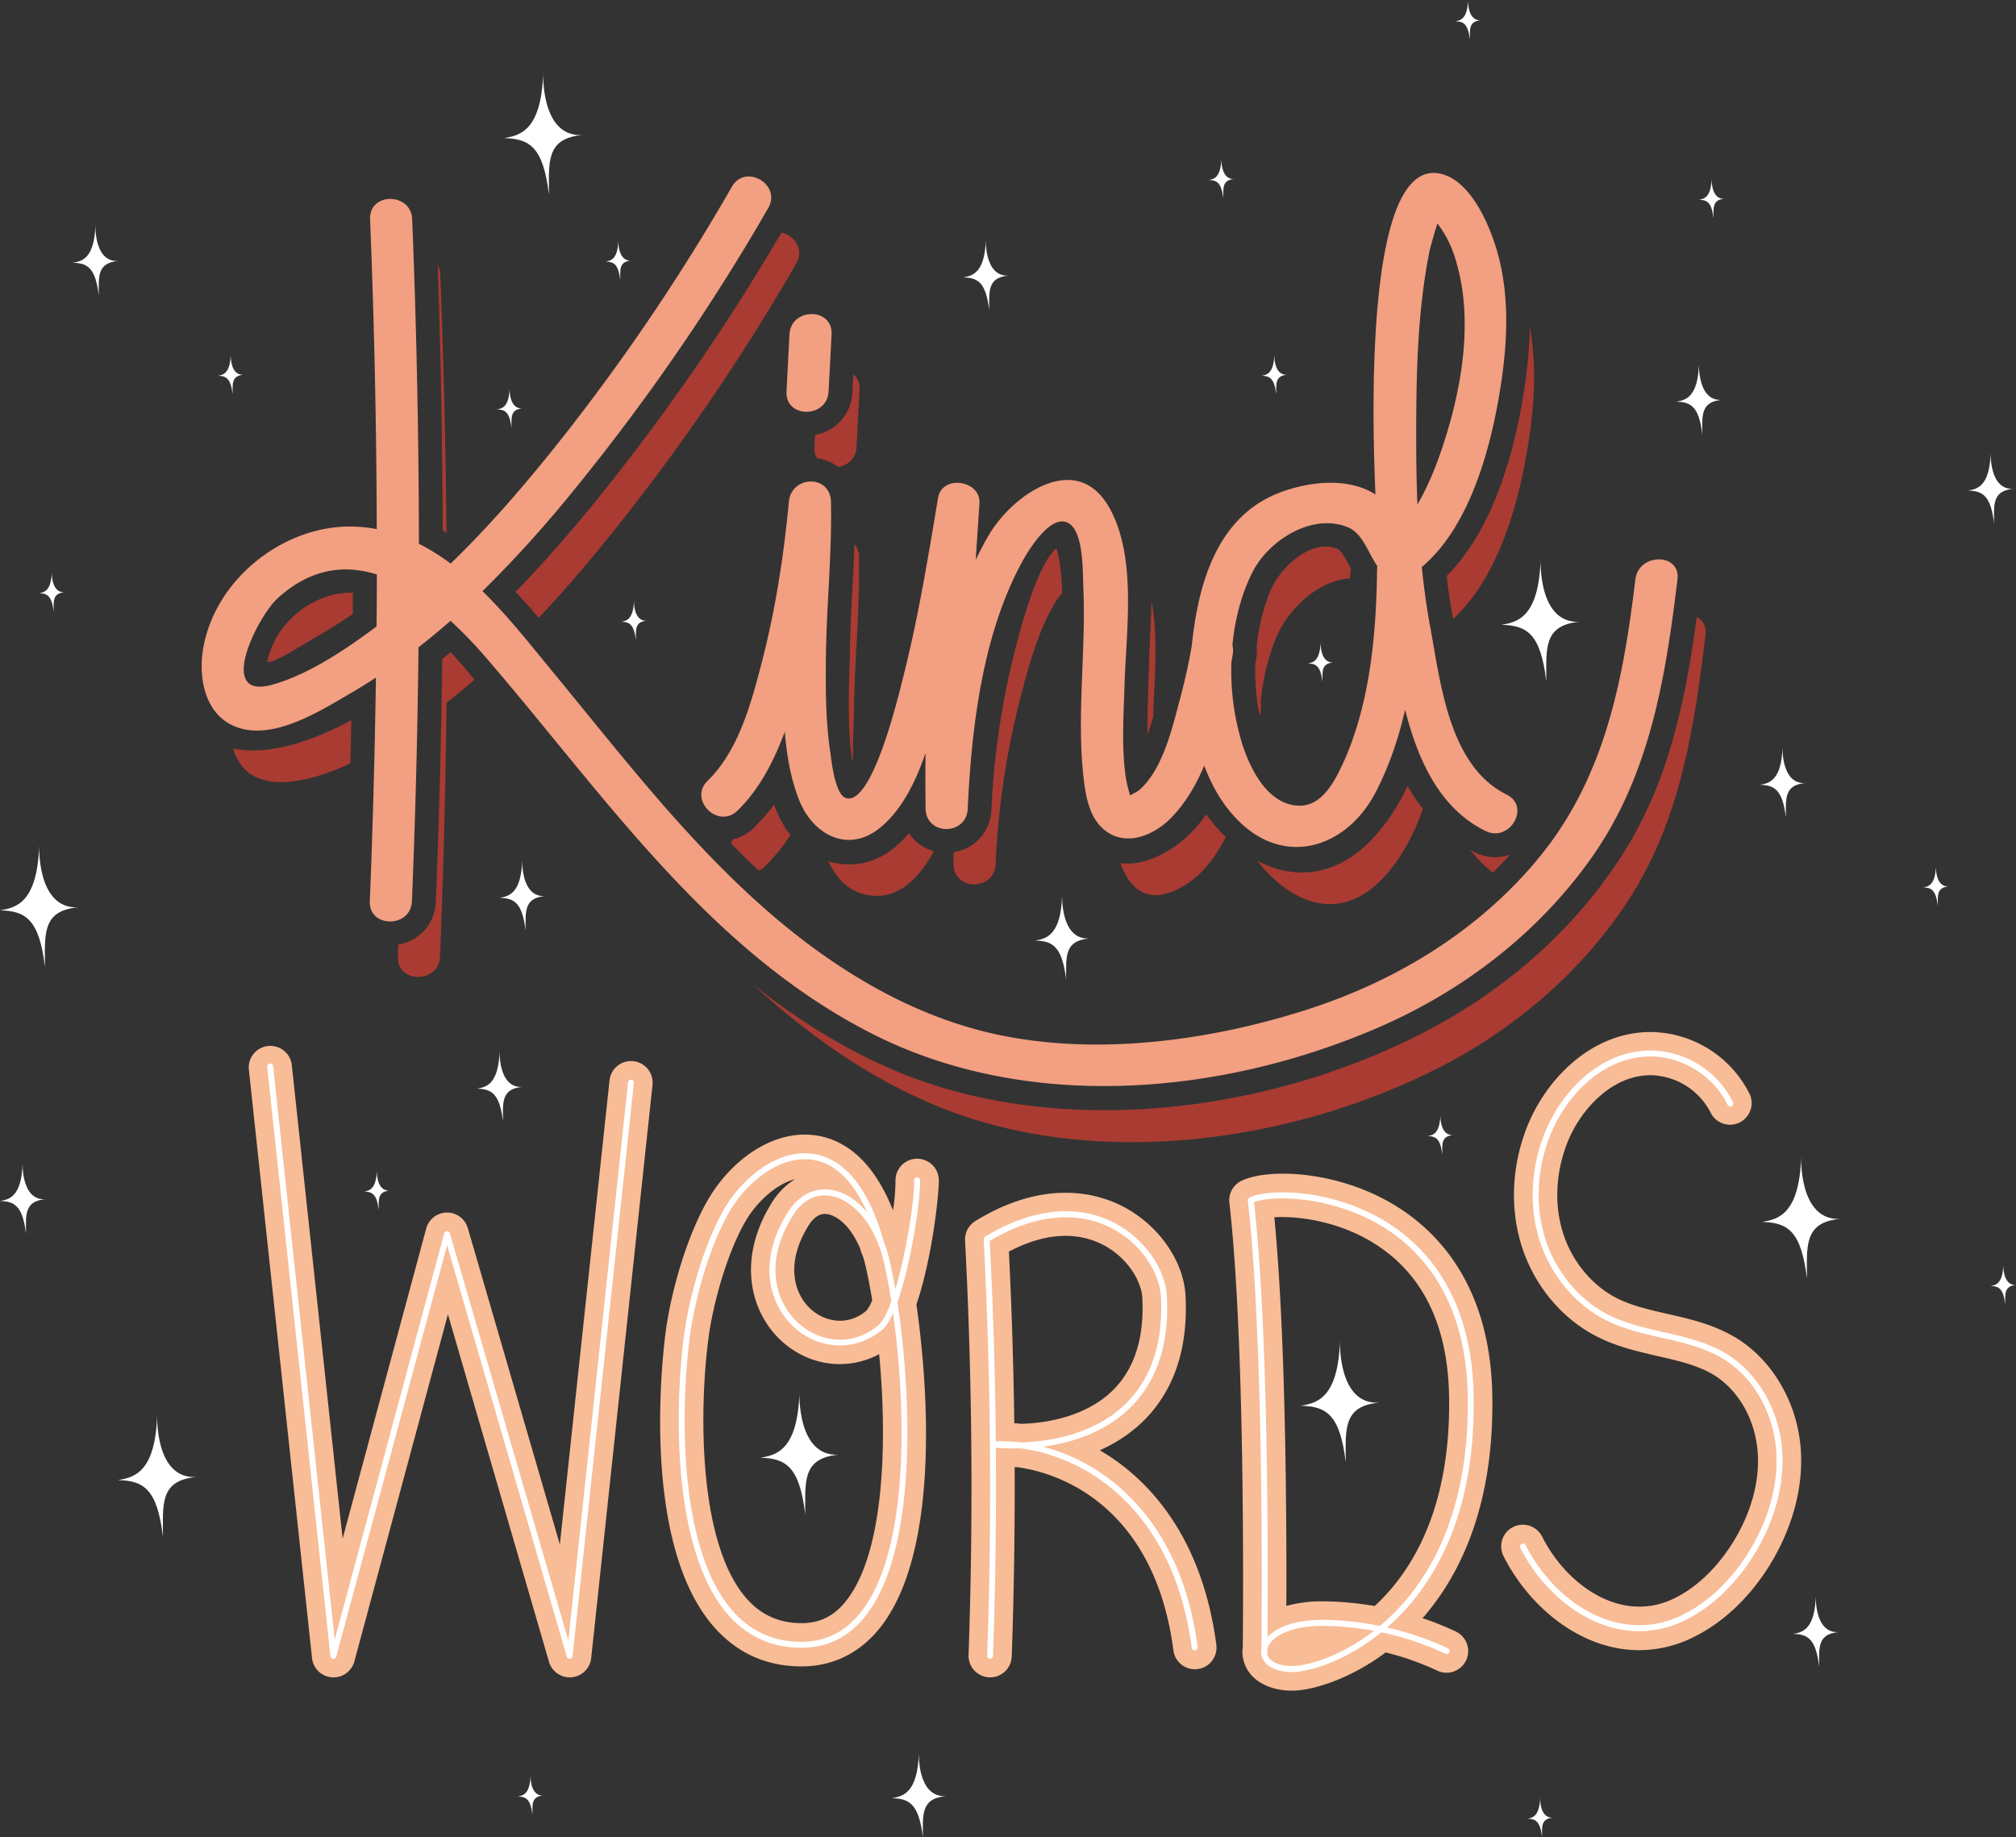 <svg xmlns="http://www.w3.org/2000/svg" width="1080" height="984.22" viewBox="0 0 1080 984.22"><rect x="0" y="0" width="1080" height="984.22" fill="#333333" stroke="none"/><g id="Слой_2" data-name="Слой 2"><g id="kind_445728540"><g id="kind_445728540-2" data-name="kind_445728540"><path d="M876.09 310.39c-6.52 54.14-16.3 106.3-52 149.5C792 498.71 748 525.49 700.33 540.81 648.81 557.37 589 565.59 535.56 554.5c-49.13-10.19-92.79-37.88-129.65-71.09-40.85-36.8-74.46-80.62-109.31-122.91-11.59-14.06-24-30-38.12-43.81a646.16 646.16.0 0 0 49.16-54.38A1136.76 1136.76.0 0 0 411.56 111.43c7.26-12.6-12.22-24-19.48-11.39a1108.33 1108.33.0 0 1-88 130.88c-19.41 24.72-39.93 49-62.66 71a114.79 114.79.0 0 0-17-10.62q-.13-86.94-3.6-173.85c-.59-14.47-23.15-14.54-22.56.0q3.34 83 3.57 166a78.14 78.14.0 0 0-12.17-1.36c-37.35-1.18-74.3 28-80.75 65-3 16.87 1.25 37.91 20.13 43.16 19.62 5.46 43.63-10.06 59.74-19.43 4.28-2.5 8.47-5.13 12.61-7.82q-.87 59.89-3.27 119.76c-.6 14.52 22 14.49 22.56.0q2.79-68 3.52-136 8.79-6.84 17.15-14.2a233.51 233.51.0 0 1 18.94 19.65c62.89 72.87 118.81 156.92 207.09 201.66 83.52 42.33 187.83 32.9 271.91-3.82 44.78-19.55 84.54-50.08 112.93-90 31.62-44.49 40-96.61 46.42-149.6C900.38 296 877.81 296.13 876.09 310.39zM146.32 366.68c-31 8.94-8.49-36.13 2.25-46 17.65-16.25 36-18.39 53.31-12.93q0 13.92-.16 27.84C185.12 348 165.75 361.07 146.32 366.68z" fill="#f39f81"/><path d="M442.43 353.92c.22-28.35 3.33-56.76 2.73-85.1-.32-14.75-21.22-14.24-22.56.0-2.71 28.82-7.13 57.57-14.4 85.61-5.65 21.83-12.43 47.6-29.11 63.84-10.42 10.14 5.54 26.09 16 16 11.77-11.46 19.53-26.59 25.34-42.33 1 12.74 3.18 25.24 7.67 36.65 7.39 18.75 26.5 28.94 43.72 14.57 11.47-9.58 18.71-24.4 24-39.71-.1 9.92-.12 19.85.05 29.78.25 14.57 21.91 14.47 22.56.0 2-43.55 7.95-93.62 29.24-132.42 3.62-6.6 15.69-26.23 25-20.41 8 5 7.33 26.64 7.68 34.47 1.5 33.45-3.56 67.26.0 100.6 1.14 10.54 3 23.2 12.27 29.89 11.14 8.09 25.49 2 34.24-6.69 7.75-7.71 13.66-17.64 18.28-28.51 4.08 11 9.92 21.06 17.94 29.17 25.39 25.66 58.28 14.68 73.67-14.53 7.23-13.72 12.36-28.85 16-44.55 6.59 25.84 17.85 52.46 43 64.89 13 6.42 24.41-13 11.39-19.47-31-15.31-35.42-60-41.06-90.43-1.92-10.4-3.32-20.93-4.4-31.5 27.17-22.78 38.22-68.5 42.84-100.82 3.19-22.31 3.87-45.81-2.31-67.7-3.95-14-13.77-37.63-29.62-41.93C734.75 83 734 198.64 736.84 264.88c-14.93-9.54-36.41-6.84-52-.7-33.11 13-43 49.05-46.34 81.35-1.63 9.78-3.83 19.48-6.39 29.05-4.09 15.31-9 36.91-21.16 48.09-1.82 1.67-3.68 2.32-5.52 3.42a66.91 66.91.0 0 1-2.48-10.67c-2.14-15.87-1-32.41-.53-48.35.83-29.05 6.87-68.88-8.31-95.4-17.58-30.69-51.76-6.56-64.41 15-2.52 4.29-4.81 8.76-7 13.31q1-15.15 2-30.28c.85-12.52-20-15.6-22.16-3-5.3 31.59-10.45 63.24-18.27 94.33-2.13 8.45-16.54 70.7-31 66.52-6.09-1.76-7.9-20.69-8.56-25.2C442.35 386.38 442.3 370 442.43 353.92zM772.31 113.76l-.24.25zM766 114.94v0zm-.24 19.86c.37-1.85 2.53-9.55 4.28-15.11a59.45 59.45.0 0 1 9.92 20c9.53 31.83 3.19 68.3-7 99.18-3.55 10.72-7.87 21.55-13.64 31.4-.51-12.77-.66-25.55-.64-38.23C758.69 199.75 759.43 166.54 765.75 134.8zM671.25 306c8.5-16.36 31.34-31.27 50.53-23.66 8.3 3.3 10.93 13.48 16 20.81.0 1.09-.07 2.24-.09 3.54-.44 33.79-4 71.38-18.33 102.43-4.37 9.52-11.19 22.67-23.25 22.49-16.84-.26-26.28-19.46-30.63-33.08a133.36 133.36.0 0 1-5.8-43.7c.25-1.47.49-2.93.72-4.36a12 12 0 0 0-.17-4.89C661.59 331.48 665.18 317.73 671.25 306z" fill="#f39f81"/><path d="M443.89 209.74c.08-1.39.15-2.78.22-4.17h0l1.38-26.45c.76-14.51-21.8-14.47-22.56.0l-1.59 30.63C420.58 224.25 443.13 224.21 443.89 209.74z" fill="#f39f81"/><path d="M339.28 568.48a11.58 11.58.0 0 0-12.75 10.29L299.92 827.4l-49.3-169.48a11.58 11.58.0 0 0-11.12-8.35h-.11a11.57 11.57.0 0 0-11.07 8.57l-44.77 166.1L156.27 570.07a11.58 11.58.0 0 0-23 2.47l33.88 315.69a11.58 11.58.0 0 0 22.7 1.78l50.11-185.92 54.14 186.14a11.59 11.59.0 0 0 11.12 8.35c.34.0.68.0 1-.05a11.56 11.56.0 0 0 10.49-10.3l32.85-307A11.58 11.58.0 0 0 339.28 568.48z" fill="#f8bc96"/><path d="M964.64 775.59c-2-24.54-15.25-47.1-34.6-58.88-11.74-7.15-24.51-10.06-36.86-12.88-9.59-2.18-18.64-4.25-26.52-8.14-13.56-6.69-24.53-19.88-29.36-35.28-4.7-15-3.93-32 2.16-47.79C846.21 595.09 863 576.14 884 576h.28a36.85 36.85.0 0 1 32.22 20.23 11.58 11.58.0 0 0 20.88-10 59.91 59.91.0 0 0-53.1-33.37h-.48c-32 .29-56.18 26.08-66 51.51-8 20.7-8.9 43.09-2.64 63.06C822 689 837 706.88 856.4 716.46c10.32 5.1 21.16 7.57 31.63 10 11 2.52 21.44 4.89 30 10.07 13.13 8 22.16 23.7 23.56 41 1.3 16-3.61 33.64-13.82 49.66-8.53 13.37-19.28 23.47-31.11 29.19-28 13.55-57.19-6.91-70.41-33a11.59 11.59.0 1 0-20.68 10.46c14 27.59 41.72 50.17 72.54 50.17a65.23 65.23.0 0 0 28.64-6.74c15.7-7.59 29.72-20.59 40.55-37.59C960.17 819.32 966.35 796.59 964.64 775.59z" fill="#f8bc96"/><path d="M589.16 776.91a78.66 78.66.0 0 0 22.68-15c16.88-16.27 24.71-39 23.27-67.67-.93-18.58-14.24-37.75-33.11-47.7-13.48-7.11-41.75-15.58-79.5 7.59A11.57 11.57.0 0 0 517 664.57c3.84 73.63 4.47 148.33 1.87 222a11.58 11.58.0 0 0 11.16 12h.42A11.58 11.58.0 0 0 542 887.4c1.19-33.66 1.71-67.53 1.57-101.41H545c27.63 3.7 74.09 25.07 83.61 98.15a11.58 11.58.0 1 0 23-3C644.41 826.36 618.11 793.77 589.16 776.91zm-45.79-14.5q-.61-46.08-2.88-91.92c23.49-12.4 40.4-8.92 50.71-3.49 13 6.88 20.32 19.48 20.77 28.38 1.09 21.64-4.36 38.4-16.21 49.82-11.15 10.74-28.38 16.89-48.53 17.57C545.93 762.62 544.64 762.5 543.37 762.41z" fill="#f8bc96"/><path d="M799.43 746.85c-1.19-58.06-29-87-52.06-101.09C716 626.65 678.74 625.85 665 632.61a11.58 11.58.0 0 0-6.41 11.72C667 717.79 666 856.88 665.78 882.1a18.79 18.79.0 0 0 .12 6.12l.15.72c2.59 11.43 14.23 16.75 26 16.75a39.11 39.11.0 0 0 5.3-.36c10.78-1.47 27.85-7.33 45-20.1A146.31 146.31.0 0 1 770 895a11.59 11.59.0 0 0 9.86-21 167.57 167.57.0 0 0-17.77-7.13C783.44 842.42 800.61 804.32 799.43 746.85zm-63 113.5A173 173 0 0 0 714.68 858c-1.89-.09-3.88-.15-5.95-.15a70.6 70.6.0 0 0-19.62 2.47c.19-46.55-.24-144.49-6.43-208.22 11.65-.71 33.54 1.59 53.3 13.89 26 16.14 39.51 43.52 40.29 81.37C777.46 805.79 757.81 840.68 736.44 860.35z" fill="#f8bc96"/><path d="M491.05 620.74a11.58 11.58.0 0 0-11.32 11.83 112.06 112.06.0 0 1-1.32 15.88c-11.79-29.87-28.78-38.56-41.81-40.28-23.88-3.15-45.89 14.91-57.13 34.22-12 20.55-20.08 50.4-22.83 70.87-1.53 11.43-13.82 113 25.79 158.23 12.31 14.07 28.11 21.21 47 21.21 16.69.0 31.19-7.12 41.94-20.6 31.64-39.7 26.32-126.21 19.57-173.3 8.3-24.11 12.15-58.94 12-66.74A11.6 11.6.0 0 0 491.05 620.74zm-57.9 35.8c3.34-5.36 6.67-6.23 8.71-6.23a8.4 8.4.0 0 1 1.5.15c5.65.94 12.84 7.13 17.53 18.65.08.31.17.62.25.94a11.83 11.83.0 0 0 1 2.57c.61 1.84 1.16 3.8 1.63 5.88 1.22 5.32 2.4 11.41 3.48 18a19.59 19.59.0 0 1-3.09 5.64c-10.12 8.51-22.06 5.89-29.41-.48C425.87 694 420.09 677.51 433.15 656.54zm20.07 201.12c-6.46 8.1-14 11.87-23.82 11.87-12 0-21.71-4.35-29.53-13.29-26.76-30.58-25-104.89-20.26-139.9 2.43-18.16 10-45.39 19.88-62.3 5.76-9.88 16.13-19.69 26.45-22.36a38.14 38.14.0 0 0-12.46 12.61c-19.44 31.23-10.93 60.13 6.13 74.92 14.92 12.94 34.92 15 51.37 6.24C475.48 773 473.73 831.92 453.22 857.66z" fill="#f8bc96"/><path d="M338.22 578.41a1.58 1.58.0 0 0-1.76 1.42l-32 298.94L241 660.71a1.58 1.58.0 0 0-1.53-1.15h0a1.58 1.58.0 0 0-1.52 1.18L179.31 878.33l-33-307.2a1.6 1.6.0 0 0-3.18.34L177 887.16a1.6 1.6.0 0 0 3.14.25l59.38-220.33 64.1 220.36a1.59 1.59.0 0 0 1.53 1.15h.15a1.62 1.62.0 0 0 1.45-1.43l32.84-307A1.59 1.59.0 0 0 338.22 578.41z" fill="#fff"/><path d="M954.69 776.39c-1.74-21.4-13.17-41-29.84-51.15-10.35-6.3-22.32-9-33.89-11.67-9.73-2.22-19.79-4.51-28.72-8.93-16-7.88-28.84-23.29-34.47-41.24-5.37-17.14-4.53-36.44 2.37-54.37 8.19-21.27 28-42.84 53.79-43.07 17-.2 34.18 10.5 41.58 25.9a1.6 1.6.0 1 0 2.88-1.39 49.77 49.77.0 0 0-44.09-27.71h-.4c-27.3.24-48.17 22.83-56.74 45.11-7.16 18.6-8 38.66-2.44 56.48 5.89 18.76 19.38 34.89 36.1 43.15 9.27 4.58 19.52 6.91 29.43 9.18 11.32 2.58 23 5.25 32.93 11.28 15.82 9.63 26.67 28.28 28.32 48.68 1.47 18.16-4 38-15.35 55.83-9.52 14.94-21.69 26.29-35.18 32.82-33.76 16.32-68.31-7.15-83.67-37.53a1.6 1.6.0 0 0-2.86 1.45c12.4 24.49 36.83 44.64 63.7 44.64a55.14 55.14.0 0 0 24.22-5.69c14-6.78 26.64-18.53 36.48-34C950.59 815.77 956.22 795.24 954.69 776.39z" fill="#fff"/><path d="M558.74 775c18.73-2.45 34.86-9.44 46.17-20.34 14.71-14.17 21.52-34.35 20.23-60-.75-15-12.18-31.15-27.79-39.38-20.05-10.57-44.77-8-69.63 7.26a1.61 1.61.0 0 0-.76 1.45c3.86 73.92 4.49 148.91 1.87 222.89a1.6 1.6.0 0 0 1.55 1.65h0a1.6 1.6.0 0 0 1.6-1.54c1.31-37 1.81-74.19 1.5-111.41a127.72 127.72.0 0 0 13.2.32c36.07 4.52 82.24 33.92 91.74 106.88a1.57 1.57.0 0 0 1.79 1.38 1.61 1.61.0 0 0 1.38-1.79C632.89 815.23 593.62 784.05 558.74 775zm-21.89-2.89c-1.14.0-2.25.0-3.36.08-.34-35.89-1.44-71.76-3.28-107.38 23.57-14.21 46.86-16.57 65.65-6.67 17.11 9 25.51 25.35 26.09 36.71 1.23 24.65-5.25 44-19.26 57.51-13.05 12.57-32.9 19.71-55.83 20.37A82.71 82.71.0 0 0 536.85 772.14z" fill="#fff"/><path d="M789.44 747.06c-1.09-53.54-26.31-80-47.27-92.78-28.91-17.61-62.76-17.63-72.8-12.71a1.59 1.59.0 0 0-.89 1.62c8.61 74.76 7.52 216.39 7.27 239.73a9 9 0 0 0 0 3.59v.07c1.32 6.27 8.54 9.14 16.11 9.14a31.87 31.87.0 0 0 4.14-.28c10.48-1.43 27.43-7.47 44-21a157 157 0 0 1 34.24 11.45 1.6 1.6.0 1 0 1.36-2.89 159.37 159.37.0 0 0-32.51-11.15C767.8 850.36 790.77 811.88 789.44 747.06zM695.58 892.27c-6.14.84-15.33-.54-16.66-6.22.0-.38.0-1.33.0-2.78.8-3.21 4.07-6 7.13-7.63 8.83-4.72 19.61-4.89 28-4.5A159.67 159.67.0 0 1 736 873.66C720.63 885.55 705.26 891 695.58 892.27zM739.24 871a163.26 163.26.0 0 0-25-3.1c-8.8-.4-20.14-.2-29.66 4.87a21.62 21.62.0 0 0-5.56 4.24c.28-35.18.72-162.66-7.22-233 10.44-4 42.13-3.18 68.72 13 20.28 12.35 44.67 38 45.74 90.1C787.59 812.41 764 850.37 739.24 871z" fill="#fff"/><path d="M491.27 630.72a1.6 1.6.0 0 0-1.56 1.64c.23 10.27-4.15 38.64-10.07 58.31-1-5.64-2-10.72-3-15.11A74.1 74.1.0 0 0 473.42 665c-10.09-35.9-26.26-45.35-38.13-46.93-19.19-2.52-37.92 13.44-47.19 29.35-11.21 19.26-19 48.33-21.56 67.18-5.33 39.8-6.41 116.25 23.41 150.33 10.33 11.81 23.6 17.79 39.45 17.79 13.74.0 25.22-5.66 34.13-16.84 28.18-35.35 24.84-118.51 17.23-168.31 7.32-20.52 12.38-54.61 12.15-65.28A1.53 1.53.0 0 0 491.27 630.72zm-20.49 36.72.42.72a72.49 72.49.0 0 1 2.35 8.11c1.34 5.87 2.69 13 3.93 21-2.18 6-4.51 10.63-6.85 12.59-14.63 12.3-31.83 8.57-42.38-.58-11.89-10.3-20-31.68-3.57-58 4.43-7.12 10.46-10.92 17.2-10.92a18.64 18.64.0 0 1 3.13.27c8.78 1.47 19.2 9.84 25.38 25.39zM461 863.88c-8.27 10.38-18.92 15.64-31.63 15.64-14.89.0-27.35-5.62-37-16.71C363.29 829.6 364.45 754.28 369.71 715c2.49-18.56 10.17-47.12 21.15-66 8.14-14 23.86-28 40.3-28a29 29 0 0 1 3.71.24c12.15 1.61 22.26 11.32 29.75 28.37-5.42-6.63-12-11-19.08-12.14-9.22-1.55-17.82 2.86-23.58 12.11-17.45 28-8.65 51 4.19 62.1 13.7 11.88 32.83 12.12 46.53.61 2-1.67 3.91-4.76 5.73-8.8C485.37 753.09 487.6 830.55 461 863.88z" fill="#fff"/><path d="M634.9 474.12c9.24-5.7 16.28-14.9 21.76-25.68a99.18 99.18.0 0 1-10.51-12.2 65.93 65.93.0 0 1-19.57 19.05c-10.69 6.59-19.51 8-26.4 7.09C605.55 476.92 615.72 485.92 634.9 474.12z" fill="#a93b32"/><path d="M688.7 466.57A54.26 54.26.0 0 1 673.43 461c16.87 21.58 42.87 34.46 66.58 10.31 10-10.15 17.09-23.34 22.25-38A105.85 105.85.0 0 1 754 421a104.86 104.86.0 0 1-19.87 29.5c-13 13.22-26.08 16.88-36.62 16.88A46.43 46.43.0 0 1 688.7 466.57z" fill="#a93b32"/><path d="M456.9 406.5c0-11.61.54-21.68.58-25.55.31-27.46 3.2-55 2.7-82.41a11.17 11.17.0 0 0-2.47-7.12c-.27 8.36-.69 16.65-1.12 24.8-.6 11.57-1.21 23.53-1.34 35.15.0 1.33-.08 3.36-.17 5.91-.92 27 .08 41.86 1.44 50.05z" fill="#a93b32"/><path d="M533.38 462.9a429.16 429.16.0 0 1 13.26-89c2.71-10.31 10.1-41.42 22.38-56.28-.44-12.94-1.71-20.09-3.2-23.85-3.56 3-11.48 13.61-21.16 51.08l-.67 2.59a417.06 417.06.0 0 0-12.86 86.37 23.74 23.74.0 0 1-20.35 22.72c0 2.13.0 4.26.0 6.4C511.05 477.47 532.7 477.36 533.38 462.9z" fill="#a93b32"/><path d="M787.47 455.13a75.19 75.19.0 0 0 12.24 12.4c3.2-3.18 6.33-6.41 9.3-9.75a23.87 23.87.0 0 1-19.18-1.32C789 456.05 788.26 455.57 787.47 455.13z" fill="#a93b32"/><path d="M410.06 463.94a106.29 106.29.0 0 0 13.36-16.56A60.62 60.62.0 0 1 414.68 431a116.36 116.36.0 0 1-10.59 12.23 23.6 23.6.0 0 1-11.33 6.38 10.71 10.71.0 0 0-1.2 2.15q7.45 7.63 14.86 14.63A11.62 11.62.0 0 0 410.06 463.94z" fill="#a93b32"/><path d="M675.41 380.23a12 12 0 0 0-.06-4.16 121.63 121.63.0 0 1 8.4-34.71c6.13-14.65 22.09-30.38 39.42-31.52.11-1.8.28-3.59.51-5.36-.37-.65-.73-1.31-1.09-2-2.07-3.77-4.22-7.67-6.14-8.46-13.79-5.66-30.49 9.56-35.92 22.53h0a108.5 108.5.0 0 0-7.32 29.58 24.42 24.42.0 0 1-.2 6.45l-.51 3.07a119.53 119.53.0 0 0 2.34 28C675 382.52 675.23 381.34 675.41 380.23z" fill="#a93b32"/><path d="M446.53 462.16c-1-.21-1.86-.55-2.8-.82 4.19 9 10.57 16 20.42 18 16.44 3.42 28-8.51 36.18-23.36a23.2 23.2.0 0 1-13.39-9.63Q469.69 466.91 446.53 462.16z" fill="#a93b32"/><path d="M418.63 124.59a1158.54 1158.54.0 0 1-99.44 143.8c-15.07 18.55-29.23 34.57-43 48.67 3.16 3.37 6.39 6.95 9.73 10.8.9 1 1.76 2.11 2.66 3.15 12.47-13.2 24.34-27 35.71-41a1142.47 1142.47.0 0 0 102.3-148.89C431.07 133.37 425.36 126.09 418.63 124.59z" fill="#a93b32"/><path d="M124.77 400.91c8 26.5 39.07 19.08 62.93 8.08q.28-11.52.51-23.16C171.5 394.81 145.66 405.6 124.77 400.91z" fill="#a93b32"/><path d="M236.91 353c-.53 43.38-1.69 87.19-3.44 130.31A23.93 23.93.0 0 1 213.37 506c-.08 2.16-.13 4.32-.22 6.48-.59 14.51 22 14.48 22.56.0q2.78-68 3.49-136c5.11-4 10.09-8.12 15-12.36-4.09-5-8.35-10-12.81-14.78Q239.15 351.18 236.91 353z" fill="#a93b32"/><path d="M909 330.59c-6.11 45.29-15.26 88.86-40.08 127.6C843.73 497.47 807 530.29 762.7 553.1c-53.45 27.51-113.9 41.65-171.07 41.65-39.89.0-78.18-6.88-111.41-20.89C452 562 426.86 546 403.75 527.68c28.52 26.15 59.93 48.71 96.46 64.11 84.38 35.59 191.6 20.87 271.65-20.34 40.62-20.91 76.57-51.85 101.29-90.44 27.28-42.59 34.57-91.65 40.52-140.91C914.25 335.32 912.11 332.18 909 330.59z" fill="#a93b32"/><path d="M819.78 230.36c2.42-18 3.12-37-.24-55a235.43 235.43.0 0 1-2.1 27c-4.57 34.14-15.66 79.31-42.43 106.19.94 8.22 2.06 15.83 3.37 23.07C804.66 307.62 815.43 262.88 819.78 230.36z" fill="#a93b32"/><path d="M149.25 339.61c-3.32 5.23-5.63 11.62-6 15q.42.0 1 0c3.54-.32 14-6.69 18.45-9.42 2.11-1.28 4-2.43 5.56-3.31 6.83-3.86 13.78-8.23 20.72-13 0-3.79.0-7.57.07-11.36a40.82 40.82.0 0 0-13.79 2A49.62 49.62.0 0 0 149.25 339.61z" fill="#a93b32"/><path d="M617.8 383.06c.45-17.15 3-41.12-1-61.37-.06 7.1-.39 14-.7 20.31-.2 4.13-.39 8.07-.48 11.69q-.17 5.83-.37 11.67c-.31 9.27-.63 18.77-.56 28.15 1.16-3.12 2.19-6.39 3.13-9.68z" fill="#a93b32"/><path d="M239.21 285.45q-.65-69.18-3.36-138.33a11.64 11.64.0 0 0-1.35-5.05c1.6 46.94 2.53 94.57 2.68 142.12C237.86 284.59 238.53 285 239.21 285.45z" fill="#a93b32"/><path d="M449 250.16c4.95-.75 9.54-4.31 9.87-10.7.08-1.39.15-2.78.22-4.17v0l1.38-26.45a9.74 9.74.0 0 0-3.33-8.32l-.29 5.59v.13l-.22 4.19a24.05 24.05.0 0 1-20 22.56q-.18 3.24-.34 6.49a10.28 10.28.0 0 0 1.41 6A23 23 0 0 1 449 250.16z" fill="#a93b32"/><path d="M291 38.8c-.9 31.44-12.68 33.81-21 35.19 13.48.33 21 4.41 24.07 30.28.07-16.93-2-30.11 17.84-31.92C289.48 73.54 291 38.8 291 38.8z" fill="#fff"/><path d="M21 452.48c-.9 31.45-12.68 33.81-21 35.2 13.47.33 21 4.41 24.07 30.27.07-16.92-2-30.1 17.84-31.91C19.43 487.23 21 452.48 21 452.48z" fill="#fff"/><path d="M825.31 299.53c-.9 31.45-12.68 33.81-21 35.2 13.47.33 21 4.41 24.06 30.27.08-16.92-2-30.1 17.85-31.91C823.78 334.28 825.31 299.53 825.31 299.53z" fill="#fff"/><path d="M964.92 619.41c-.9 31.45-12.68 33.81-21 35.2 13.48.33 21 4.41 24.07 30.27.07-16.92-2-30.1 17.84-31.92C963.4 654.15 964.92 619.41 964.92 619.41z" fill="#fff"/><path d="M84.21 757.7c-.9 31.45-12.68 33.81-21 35.2 13.48.33 21 4.41 24.07 30.27.07-16.92-2-30.1 17.85-31.91C82.69 792.45 84.21 757.7 84.21 757.7z" fill="#fff"/><path d="M717.85 717.87c-.9 31.45-12.68 33.81-21 35.2 13.48.33 21 4.41 24.07 30.27.07-16.92-2-30.1 17.84-31.91C716.33 752.62 717.85 717.87 717.85 717.87z" fill="#fff"/><path d="M428.27 745.74c-.89 31.45-12.67 33.81-20.95 35.19 13.47.33 20.95 4.41 24.06 30.28.08-16.93-2-30.1 17.85-31.92C426.75 780.48 428.27 745.74 428.27 745.74z" fill="#fff"/><path d="M954.93 400.08c-.51 18.19-7.33 19.56-12.12 20.36 7.8.19 12.12 2.55 13.92 17.51.0-9.79-1.13-17.41 10.33-18.46C954.05 420.18 954.93 400.08 954.93 400.08z" fill="#fff"/><path d="M267.65 562.85c-.52 18.19-7.33 19.56-12.12 20.36 7.79.19 12.12 2.55 13.92 17.51.0-9.79-1.14-17.41 10.32-18.46C266.77 583 267.65 562.85 267.65 562.85z" fill="#fff"/><path d="M51.13 120.4C50.61 138.59 43.8 140 39 140.76c7.79.19 12.12 2.55 13.92 17.51.0-9.79-1.14-17.41 10.32-18.46C50.25 140.5 51.13 120.4 51.13 120.4z" fill="#fff"/><path d="M1066.44 242.46c-.52 18.19-7.33 19.56-12.12 20.36 7.79.19 12.12 2.55 13.92 17.51.0-9.79-1.14-17.41 10.32-18.46C1065.56 262.56 1066.44 242.46 1066.44 242.46z" fill="#fff"/><path d="M972.75 854.92c-.52 18.2-7.33 19.56-12.12 20.36 7.79.2 12.12 2.56 13.92 17.52.0-9.79-1.14-17.42 10.32-18.46C971.87 875 972.75 854.92 972.75 854.92z" fill="#fff"/><path d="M1037.09 464c-.29 10.18-4.1 10.94-6.78 11.39 4.36.11 6.78 1.43 7.78 9.8.0-5.48-.63-9.74 5.78-10.33C1036.6 475.28 1037.09 464 1037.09 464z" fill="#fff"/><path d="M825.09 962.88c-.29 10.17-4.11 10.94-6.78 11.39 4.35.1 6.78 1.42 7.78 9.79.0-5.48-.63-9.74 5.78-10.33C824.59 974.12 825.09 962.88 825.09 962.88z" fill="#fff"/><path d="M1073.22 677.52c-.29 10.17-4.1 10.94-6.78 11.38 4.36.11 6.78 1.43 7.78 9.8.0-5.48-.63-9.74 5.78-10.33C1072.73 688.76 1073.22 677.52 1073.22 677.52z" fill="#fff"/><path d="M786.44.0c-.29 10.18-4.1 10.94-6.78 11.39 4.36.11 6.78 1.43 7.79 9.8.0-5.48-.64-9.74 5.77-10.33C786 11.24 786.44.0 786.44.0z" fill="#fff"/><path d="M284.23 951c-.29 10.17-4.11 10.94-6.79 11.38 4.36.11 6.79 1.43 7.79 9.8.0-5.48-.63-9.74 5.78-10.33C283.73 962.27 284.23 951 284.23 951z" fill="#fff"/><path d="M201.88 626.94c-.29 10.17-4.11 10.94-6.79 11.39 4.36.1 6.79 1.42 7.79 9.79.0-5.47-.63-9.73 5.78-10.32C201.38 638.18 201.88 626.94 201.88 626.94z" fill="#fff"/><path d="M27.74 306.4c-.29 10.17-4.1 10.93-6.78 11.38 4.36.11 6.78 1.43 7.78 9.8.0-5.48-.63-9.74 5.78-10.33C27.24 317.64 27.74 306.4 27.74 306.4z" fill="#fff"/><path d="M273 207.93c-.29 10.18-4.1 10.94-6.78 11.39 4.36.11 6.78 1.43 7.79 9.79.0-5.47-.64-9.74 5.77-10.32C272.5 219.17 273 207.93 273 207.93z" fill="#fff"/><path d="M331.26 128.75c-.29 10.17-4.1 10.94-6.78 11.38 4.36.11 6.78 1.43 7.78 9.8.0-5.48-.63-9.74 5.78-10.33C330.77 140 331.26 128.75 331.26 128.75z" fill="#fff"/><path d="M123.6 189.91c-.29 10.18-4.1 10.94-6.78 11.39 4.36.11 6.78 1.43 7.79 9.79.0-5.47-.64-9.73 5.77-10.32C123.11 201.15 123.6 189.91 123.6 189.91z" fill="#fff"/><path d="M339.64 321.68c-.29 10.17-4.1 10.94-6.78 11.39 4.36.1 6.78 1.42 7.79 9.79.0-5.48-.64-9.74 5.77-10.33C339.15 332.92 339.64 321.68 339.64 321.68z" fill="#fff"/><path d="M682.68 189.91c-.29 10.18-4.11 10.94-6.79 11.39 4.36.11 6.79 1.43 7.79 9.79.0-5.47-.63-9.73 5.78-10.32C682.18 201.15 682.68 189.91 682.68 189.91z" fill="#fff"/><path d="M916.94 95.62c-.29 10.17-4.1 10.94-6.78 11.39 4.36.1 6.78 1.42 7.78 9.79.0-5.48-.63-9.74 5.78-10.33C916.44 106.86 916.94 95.62 916.94 95.62z" fill="#fff"/><path d="M569 479.56c-.62 21.71-8.75 23.34-14.47 24.3 9.3.22 14.47 3 16.61 20.9.05-11.69-1.35-20.78 12.32-22C568 503.54 569 479.56 569 479.56z" fill="#fff"/><path d="M492.25 939c-.62 21.71-8.75 23.34-14.47 24.3 9.31.22 14.47 3 16.62 20.9.05-11.69-1.36-20.78 12.32-22C491.2 963 492.25 939 492.25 939z" fill="#fff"/><path d="M771.64 597.22c-.29 10.17-4.1 10.94-6.78 11.39 4.36.1 6.78 1.42 7.79 9.79.0-5.48-.64-9.74 5.78-10.33C771.15 608.46 771.64 597.22 771.64 597.22z" fill="#fff"/><path d="M654.32 85C654 95.2 650.22 96 647.54 96.41c4.36.11 6.78 1.43 7.79 9.8.0-5.48-.64-9.74 5.78-10.33C653.83 96.27 654.32 85 654.32 85z" fill="#fff"/><path d="M707.45 344c-.29 10.18-4.1 10.94-6.78 11.39 4.36.11 6.78 1.43 7.78 9.8.0-5.48-.63-9.74 5.78-10.33C707 355.26 707.45 344 707.45 344z" fill="#fff"/><path d="M910.16 194.82c-.52 18.2-7.34 19.56-12.13 20.36 7.8.19 12.13 2.55 13.92 17.51.0-9.79-1.13-17.41 10.33-18.46C909.28 214.92 910.16 194.82 910.16 194.82z" fill="#fff"/><path d="M516 148.59c7.8.19 12.13 2.55 13.92 17.51.05-9.79-1.13-17.41 10.33-18.46-13 .69-12.12-19.41-12.12-19.41-.52 18.19-7.34 19.56-12.13 20.36" fill="#fff"/><path d="M279.77 460.62c-.51 18.19-7.33 19.56-12.12 20.36 7.8.19 12.12 2.55 13.92 17.51.05-9.79-1.13-17.41 10.33-18.46C278.89 480.72 279.77 460.62 279.77 460.62z" fill="#fff"/><path d="M12.12 623C11.61 641.22 4.79 642.59.0 643.39c7.79.19 12.12 2.55 13.92 17.51.0-9.79-1.14-17.41 10.32-18.46C11.24 643.13 12.12 623 12.12 623z" fill="#fff"/></g></g></g></svg>